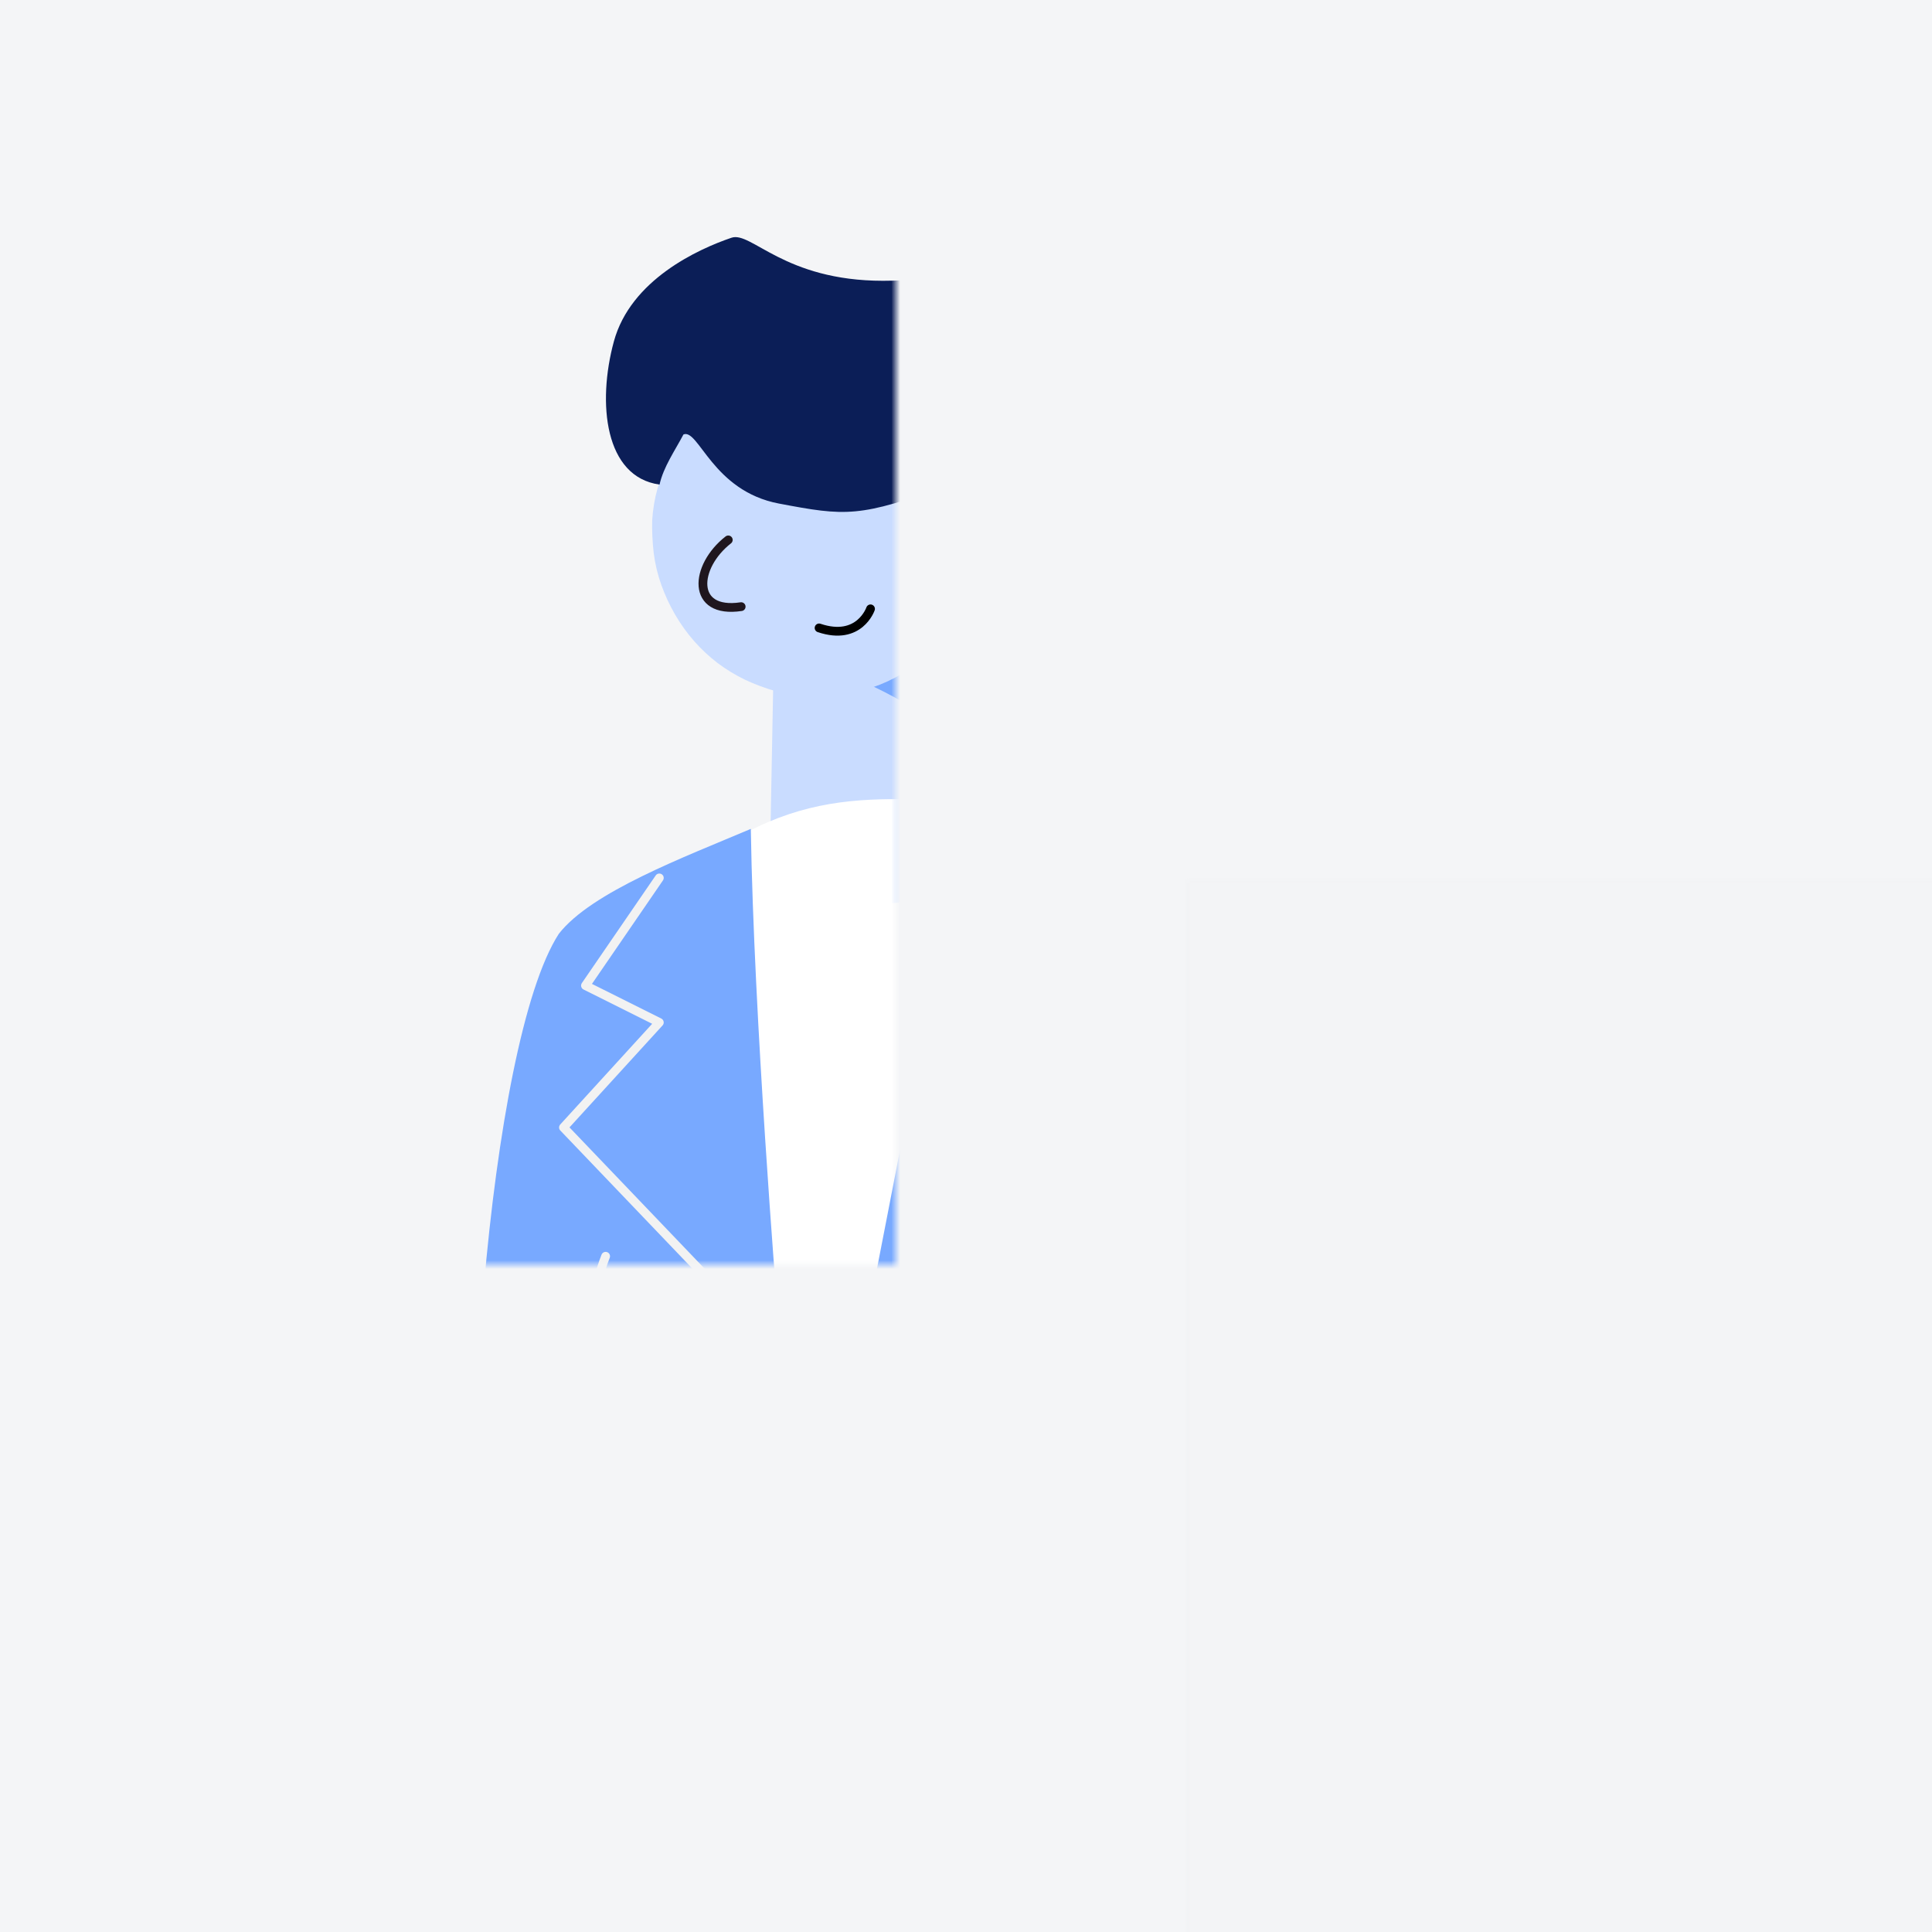 <?xml version="1.0" encoding="UTF-8"?>
<svg width="220px" height="220px" viewBox="0 0 220 220" version="1.1" xmlns="http://www.w3.org/2000/svg" xmlns:xlink="http://www.w3.org/1999/xlink">
    <rect x="0" y="0" width="220" height="220" fill="#808080" stroke="none"/>
    <!-- Generator: Sketch 61.2 (89653) - https://sketch.com -->
    <title>Navneet</title>
    <desc>Created with Sketch.</desc>
    <defs>
        <rect id="path-1" x="0" y="0" width="220" height="220"></rect>
    </defs>
    <g id="Page-1" stroke="none" stroke-width="1" fill="none" fill-rule="evenodd">
        <g id="Company---Team" transform="translate(-120, -4090)">
            <g id="Team" transform="translate(120, 2798)">
                <g id="Navneet" transform="translate(0, 1292)">
                    <mask id="mask-2" fill="white">
                        <use xlink:href="#path-1"></use>
                    </mask>
                    <use id="Rectangle" fill="#F4F5F7" xlink:href="#path-1"></use>
                    <rect id="Rectangle" fill="#D8DDE2" opacity="0.22" mask="url(#mask-2)" x="135" y="100" width="85" height="120"></rect>
                    <g id="Component_73_1-Clipped" mask="url(#mask-2)">
                        <g transform="translate(69, 27)" id="Component_73_1">
                            <g>
                                <path d="M18.628,73.242 C18.537,76.615 38.325,77.048 38.411,73.588 L38.932,45.998 L19.149,45.652 L18.628,73.242 Z" id="Path_173" fill="#C9DCFF" fill-rule="nonzero"></path>
                                <path d="M25.483,49.372 C27.304,49.372 38.758,54.648 38.671,57.502 L38.932,42.54 C36.068,42.539 25.483,49.372 25.483,49.372 Z" id="Path_174" fill="#78A9FF" fill-rule="nonzero"></path>
                                <path d="M30.341,51.274 C29.162,51.694 27.94,51.984 26.697,52.139 C25.459,52.285 24.212,52.342 22.966,52.312 C21.728,52.286 20.5,52.082 19.321,51.706 C18.132,51.364 16.972,50.931 15.851,50.409 C14.75,49.878 13.704,49.242 12.728,48.509 C11.75,47.764 10.849,46.924 10.038,46.001 C9.218,45.064 8.492,44.05 7.869,42.973 C7.245,41.9 6.722,40.771 6.307,39.601 C5.885,38.425 5.594,37.207 5.439,35.968 C5.295,34.734 5.237,33.491 5.266,32.249 C5.341,31.021 5.544,29.803 5.873,28.617 C6.216,27.431 6.651,26.275 7.174,25.157 C7.707,24.06 8.345,23.017 9.081,22.044 C9.828,21.069 10.671,20.171 11.597,19.363 C12.536,18.545 13.553,17.821 14.634,17.2 C15.719,16.594 16.851,16.074 18.018,15.643 C19.197,15.223 20.419,14.933 21.662,14.778 C22.9,14.633 24.147,14.575 25.394,14.606 C26.631,14.631 27.859,14.835 29.038,15.211 C30.228,15.551 31.389,15.983 32.511,16.503 C33.612,17.033 34.658,17.67 35.634,18.403 C36.612,19.148 37.513,19.988 38.324,20.911 C39.144,21.847 39.87,22.861 40.493,23.938 C41.117,25.012 41.64,26.141 42.055,27.311 C42.477,28.487 42.768,29.705 42.923,30.944 C43.067,32.178 43.125,33.42 43.096,34.662 C43.021,35.891 42.818,37.108 42.489,38.295 C42.146,39.48 41.711,40.637 41.187,41.755 C40.655,42.852 40.017,43.895 39.281,44.868 C38.534,45.843 37.691,46.741 36.765,47.549 C35.848,48.394 34.827,49.12 33.728,49.711 C32.66,50.354 31.524,50.878 30.341,51.274 L30.341,51.274 Z" id="Path_175" fill="#C9DCFF" fill-rule="nonzero"></path>
                                <path d="M49.777,6.128 C44.021,3.425 38.166,4.974 31.556,4.974 C20.276,4.974 16.545,-0.705 14.29,0.073 C10.472,1.371 2.807,4.869 0.899,11.893 C-1.01,18.918 -0.143,27.317 6.105,28.179 C6.539,26.188 7.87,24.288 8.828,22.471 C10.564,21.779 12.132,28.913 19.703,30.342 C27.274,31.771 28.871,31.985 39.111,28.18 C47.093,34.666 39.111,45.044 39.111,45.044 C54.555,39.856 58.2,29.505 58.46,24.576 C58.627,21.2 57.192,17.943 54.584,15.783 C54.838,14.748 55.533,8.83 49.777,6.128 Z" id="Path_179" fill="#0B1E57" fill-rule="nonzero"></path>
                                <g id="Group_62" transform="translate(11.042, 34.48)" stroke="#1F161E" stroke-linecap="round">
                                    <path d="M2.888,0 C-0.989,3.027 -1.396,8.46 4.356,7.6" id="Path_190-2"></path>
                                </g>
                                <path d="M45.352,35.62 C44.721,35.881 44.032,35.97 43.355,35.879 C42.684,35.881 42.026,35.701 41.449,35.36 C40.84,35.085 40.304,34.67 39.887,34.149 C39.44,33.638 39.088,33.053 38.846,32.419 C38.584,31.791 38.494,31.104 38.585,30.429 C38.625,29.767 38.803,29.12 39.106,28.529 C39.382,27.922 39.798,27.388 40.321,26.972 C40.833,26.527 41.421,26.175 42.056,25.934 C42.688,25.679 43.376,25.589 44.053,25.674 C44.718,25.714 45.367,25.891 45.959,26.194 C46.568,26.469 47.104,26.884 47.521,27.404 C47.968,27.915 48.32,28.501 48.562,29.134 C48.824,29.763 48.914,30.45 48.823,31.125 C48.825,31.793 48.645,32.45 48.303,33.025 C48.027,33.632 47.611,34.166 47.088,34.582 C46.621,35.086 46.018,35.446 45.352,35.62 L45.352,35.62 Z" id="Path_176" fill="#C9DCFF" fill-rule="nonzero"></path>
                                <path d="M29.232,41.057 C29.232,41.057 29.933,44.923 25.161,45.796" id="Path_2177" stroke="#000000" stroke-width="1" stroke-linecap="round" transform="translate(27.215, 43.426) rotate(28.999) translate(-27.215, -43.426) "></path>
                            </g>
                        </g>
                    </g>
                    <g id="Component_89_1-Clipped" mask="url(#mask-2)">
                        <g transform="translate(-55, 91)" id="Component_89_1">
                            <g>
                                <g id="Group_2276" transform="translate(90.679, 125.958) rotate(-11) translate(-90.679, -125.958) translate(9.679, 71.458)">
                                    <path d="M158.599,47.316 C153.488,66.603 141.366,63.993 131.969,76.237 C97.579,85.925 39.54,49.069 39.54,49.069 L30.632,53.262 C30.632,53.262 21.487,58.024 18.906,58.167 C14.144,58.432 23.288,53.861 21.75,52.667 C20.212,51.473 13.95,58.802 2.614,56.681 C2.614,48.702 30.914,38.4 37.814,38.4 C53.327,38.4 95.114,45.623 105.583,52.563 C107.252,47.515 126.057,38.175 128.513,31.437 C150.392,38.895 152.352,45.431 158.599,47.316 Z" id="Path_2553" fill="#F8CDBA" fill-rule="nonzero" transform="translate(80.606, 54.648) rotate(-25) translate(-80.606, -54.648) "></path>
                                    <path d="M121.05,81.615 C121.05,81.615 99.918,58.619 98.365,50.85 C96.811,43.081 114.835,22.881 114.835,22.881" id="Path_2554" stroke="#000000" stroke-width="1" stroke-linecap="round" transform="translate(109.66, 52.248) rotate(-143.004) translate(-109.66, -52.248) "></path>
                                </g>
                                <path d="M84.937,66.428 L107.205,110.439 C107.205,110.439 90.026,136.201 79.405,158.088 C83.977,173.864 88.653,167.629 88.653,167.629 C88.653,167.629 139.574,140.252 135.595,107.829 C129.805,91.414 93.522,39.978 93.522,39.978 L84.937,66.428 Z" id="Path_2550" fill="#78A9FF" fill-rule="nonzero" transform="translate(107.61, 104.412) rotate(34) translate(-107.61, -104.412) "></path>
                                <path d="M129.658,65.747 C129.658,65.747 114.775,25.283 129.658,11.386 C144.541,-2.511 154.558,0.078 168.722,0.386 C207.83,6.386 238.053,32.924 239.889,36.719 C249.555,46.369 218.222,70.386 218.222,70.386 L205.722,67.386 L205.722,111.553 L212.722,158.053 L119.722,158.053 L129.658,65.747 Z" id="Path_2488-2" fill="#FFFFFF" fill-rule="nonzero"></path>
                                <line x1="127.858" y1="75.643" x2="120.525" y2="141.31" id="Path_2492-2" stroke="#1F161E" stroke-linecap="round"></line>
                                <path d="M134.598,37.681 C134.598,37.681 119.724,55.681 129.057,65.348" id="Path_2493-2" stroke="#000000" stroke-linecap="round"></path>
                                <path d="M191.889,52.053 C191.889,52.053 198.222,64.72 217.222,71.053" id="Path_2494-2" stroke="#000000" stroke-linecap="round"></path>
                                <path d="M223.83,75.72 L209.164,70.053 L205.497,107.72 L257.164,295.053 L171.164,295.053 L154.164,57.053 L165.164,0.514 C165.164,0.514 205.164,-1.947 245.164,41.387" id="Path_2548" fill="#78A9FF" fill-rule="nonzero"></path>
                                <path d="M240.857,43.693 L251.157,101.272 C241.133,113.055 232.621,126.044 225.819,139.938 C214.819,162.605 233.486,164.938 233.486,164.938 C233.486,164.938 288.946,122.495 290.279,79.828 C291.879,61.747 288.515,35.164 288.515,35.164 L240.857,43.693 Z" id="Path_2549" fill="#78A9FF" fill-rule="nonzero" transform="translate(256.53, 100.051) rotate(-45.972) translate(-256.53, -100.051) "></path>
                                <path d="M118.632,15.337 C122.348,10.564 132.885,6.616 140.497,3.387 C140.83,24.72 143.497,57.72 143.497,57.72 C143.497,57.72 136.196,137.253 132.164,175.053 C124.164,250.053 121.497,296.053 121.497,296.053 L93.497,296.053 L123.497,109.72 C123.497,109.72 111.876,111.425 110.497,103.387 C106.626,80.828 110.585,27.79 118.632,15.337 Z" id="Path_2551" fill="#78A9FF" fill-rule="nonzero"></path>
                                <g id="Ellipse_252" transform="translate(162.164, 87.053)">
                                    <circle id="Oval" cx="3" cy="3" r="3"></circle>
                                    <circle id="Oval" stroke="#F2F2F2" cx="3" cy="3" r="2.5"></circle>
                                </g>
                                <g id="Ellipse_253" transform="translate(165.164, 117.053)">
                                    <circle id="Oval" cx="3" cy="3" r="3"></circle>
                                    <circle id="Oval" stroke="#F2F2F2" cx="3" cy="3" r="2.5"></circle>
                                </g>
                                <g id="Ellipse_254" transform="translate(165.164, 117.053)">
                                    <circle id="Oval" cx="3" cy="3" r="3"></circle>
                                    <circle id="Oval" stroke="#F2F2F2" cx="3" cy="3" r="2.5"></circle>
                                </g>
                                <polyline id="Path_2555" stroke="#F2F2F2" stroke-linecap="round" stroke-linejoin="round" points="175.164 0.5 185.831 16.053 175.164 21.386 188.164 32.053 159.831 59.386"></polyline>
                                <polyline id="Path_2556" stroke="#F2F2F2" stroke-linecap="round" stroke-linejoin="round" points="130.078 8.97 121.67 21.229 130.078 25.429 119.164 37.386 141.164 60.386"></polyline>
                                <path d="M258.497,126.053 C258.497,126.053 250.497,102.72 260.83,93.72" id="Path_2557" stroke="#F2F2F2" stroke-linecap="round"></path>
                                <path d="M98.328,133.306 C98.328,133.306 89.58,104.708 99.914,95.707" id="Path_2560" stroke="#F2F2F2" stroke-width="1" stroke-linecap="round" transform="translate(97.392, 114.506) rotate(74.991) translate(-97.392, -114.506) "></path>
                                <path d="M196.136,58.253 C196.136,58.253 197.748,68.906 208.563,72.253" id="Path_2558" stroke="#F2F2F2" stroke-linecap="round"></path>
                                <path d="M196.416,67.483 C196.416,67.483 197.678,75.824 206.146,78.445" id="Path_2559" stroke="#F2F2F2" stroke-width="1" stroke-linecap="round" transform="translate(201.281, 72.964) rotate(-27.001) translate(-201.281, -72.964) "></path>
                                <path d="M123.964,52.053 C123.964,52.053 118.364,65.653 125.964,74.853 C125.364,87.253 123.964,102.653 123.964,102.653" id="Path_2561" stroke="#F2F2F2" stroke-linecap="round" stroke-linejoin="round"></path>
                            </g>
                        </g>
                    </g>
                </g>
            </g>
        </g>
    </g>
</svg>